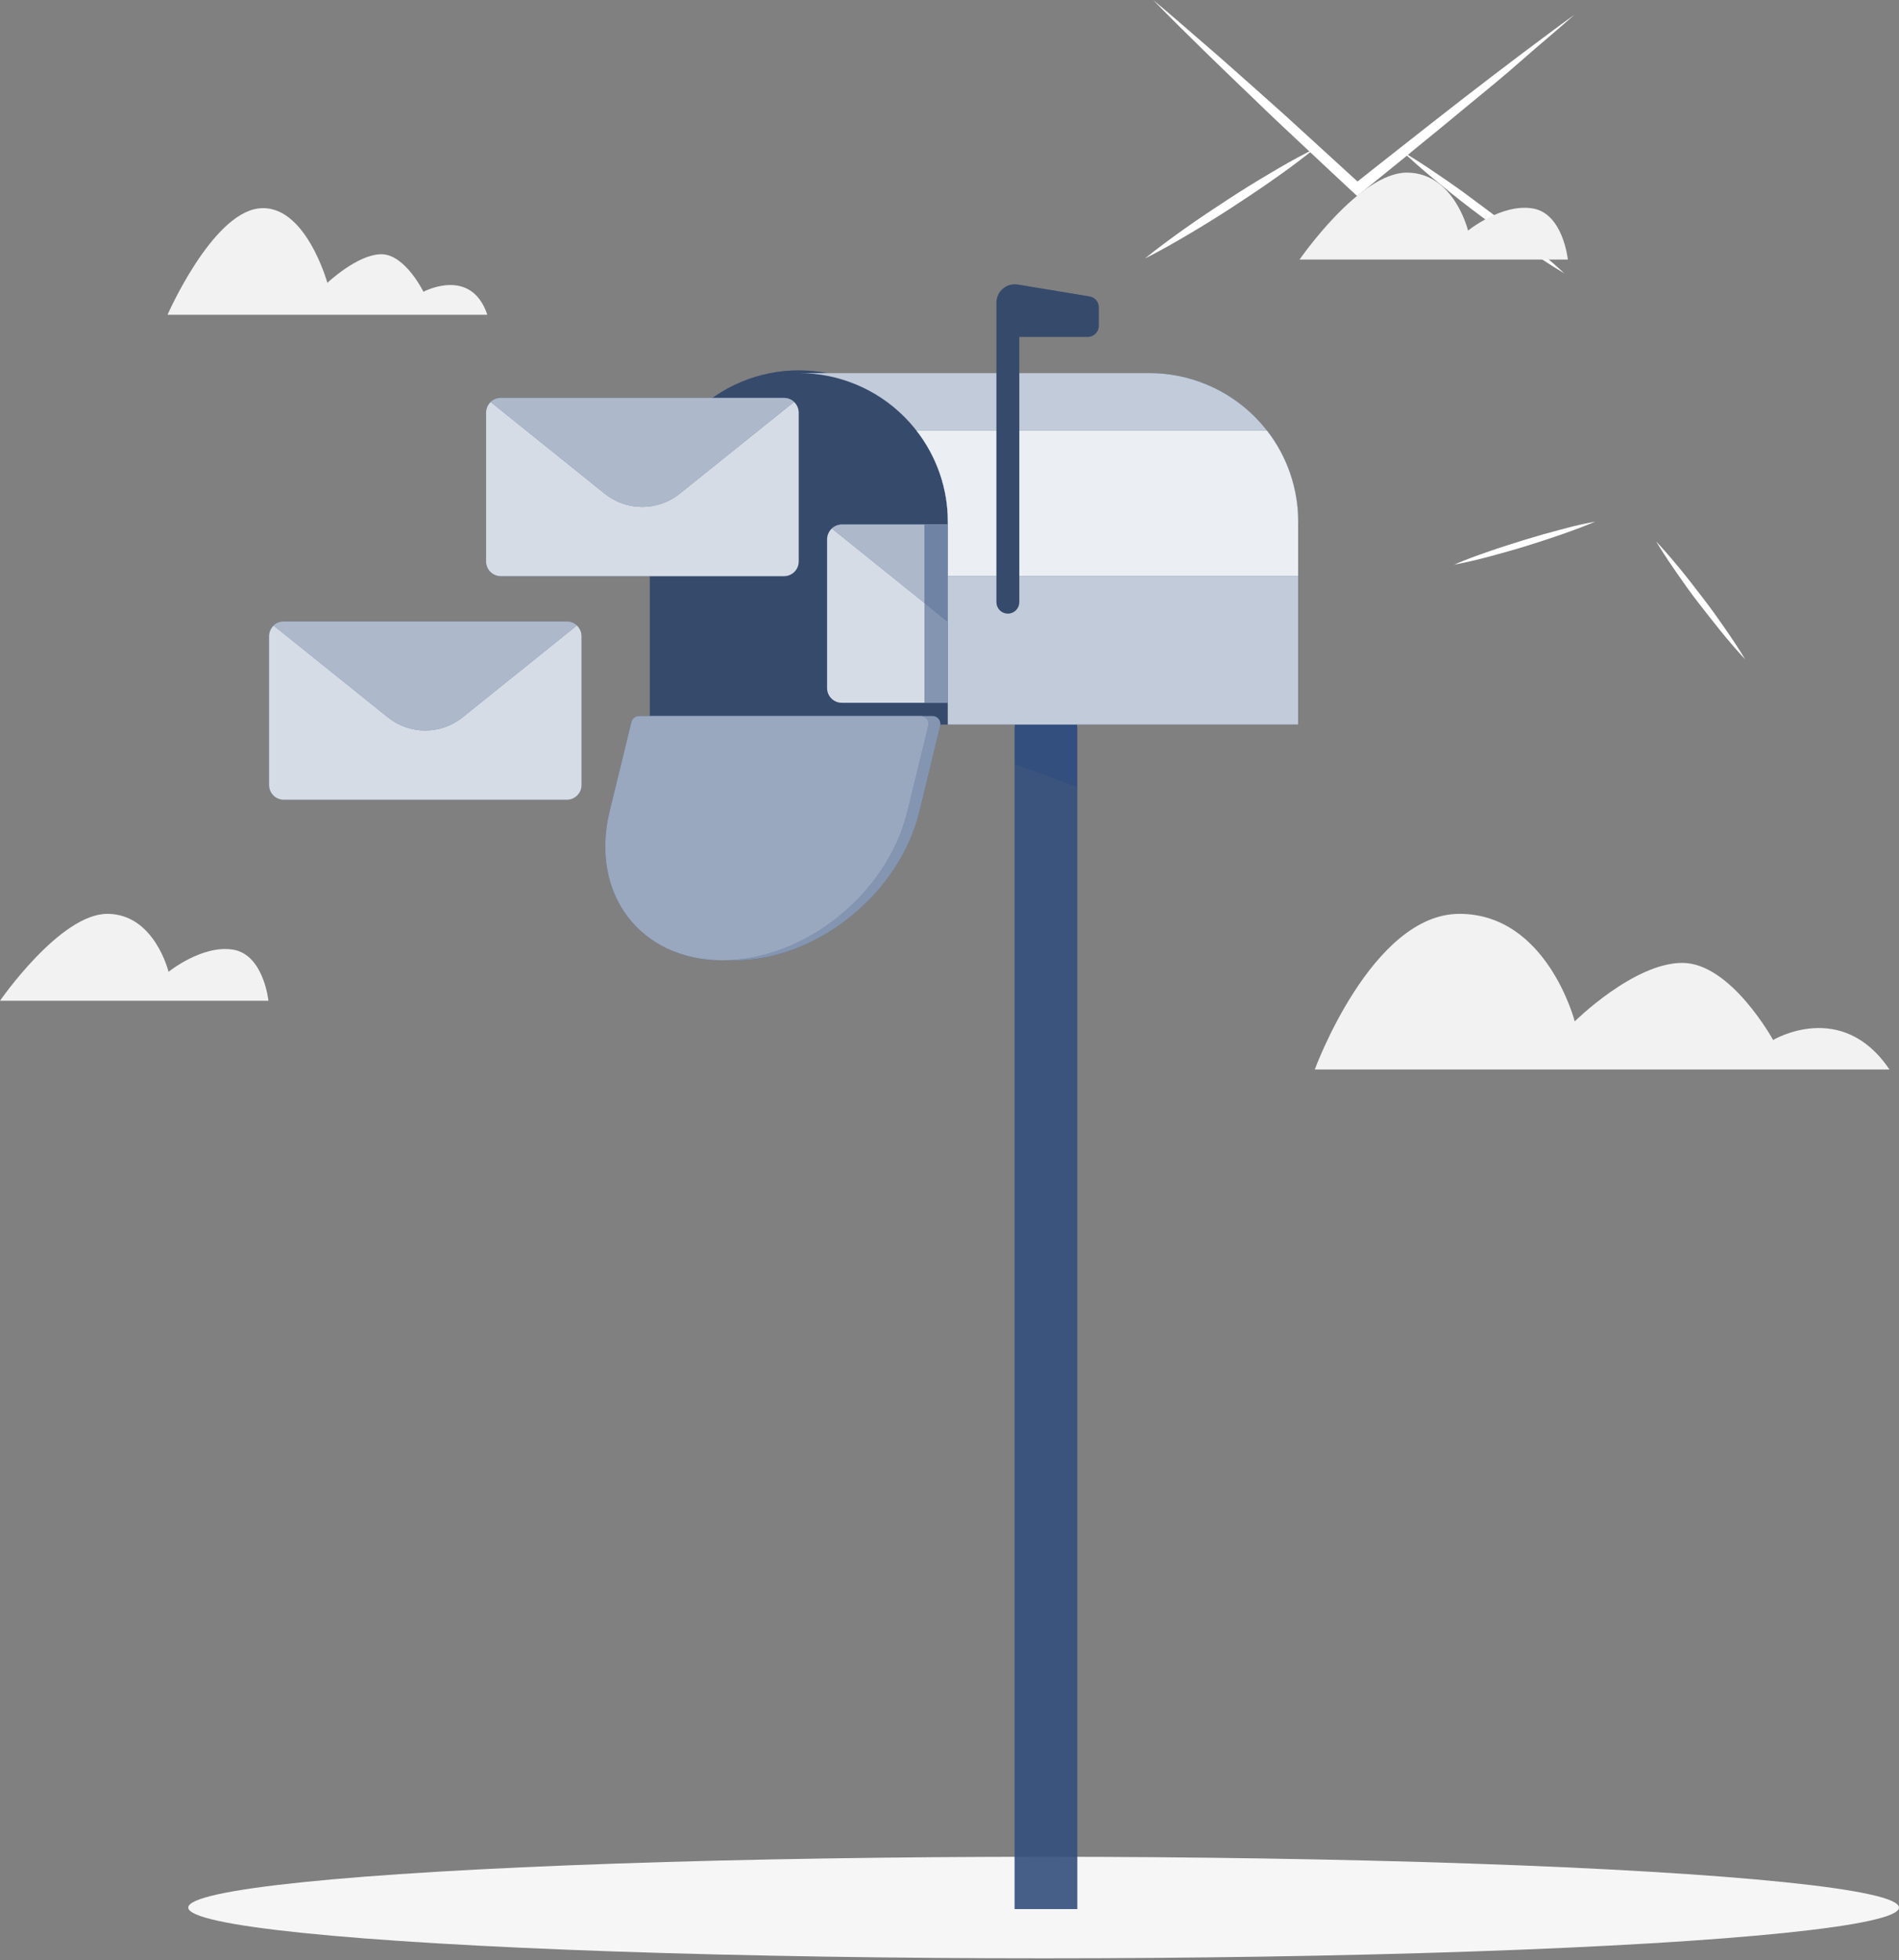 <svg width="436" height="450" viewBox="0 0 436 450" fill="none" xmlns="http://www.w3.org/2000/svg">
<rect x="0" y="0" width="436" height="450" fill="#808080" stroke="none"/>
<path d="M361.48 3.38C357.448 6.981 353.322 10.373 349.266 13.951C345.21 17.529 341.107 20.863 336.946 24.289C332.65 27.855 328.341 31.391 324.021 34.895C323.881 35 323.765 35.117 323.636 35.233L312.145 44.557L311.573 44.988L311.061 44.511C307.448 41.162 303.85 37.801 300.268 34.429L299.895 34.079C295.828 30.28 291.737 26.457 287.739 22.564C283.881 18.893 280.023 15.152 276.189 11.41C272.354 7.669 268.532 3.881 264.755 0C268.8 3.345 272.762 6.853 276.748 10.28C280.734 13.706 284.709 17.273 288.66 20.769C293.05 24.654 297.44 28.621 301.83 32.669L311.678 41.667C315.175 38.904 318.671 36.119 322.168 33.392C326.83 29.72 331.492 26.061 336.154 22.448C340.334 19.215 344.534 16.006 348.753 12.82C353.019 9.65 357.215 6.434 361.48 3.38Z" fill="white"/>
<path d="M301.923 34.068C301.887 34.102 301.848 34.133 301.807 34.161C301.282 34.58 300.758 35 300.233 35.396C297.739 37.366 295.187 39.231 292.588 41.049C289.429 43.287 286.201 45.431 282.949 47.553C279.697 49.674 276.422 51.702 273.077 53.683C269.732 55.664 266.364 57.587 262.879 59.336C265.909 56.877 269.044 54.581 272.203 52.343C275.361 50.105 278.613 47.96 281.842 45.839C285.07 43.718 288.392 41.678 291.737 39.697C294.394 38.124 297.098 36.574 299.895 35.128C300.525 34.79 301.166 34.464 301.818 34.138L301.923 34.068Z" fill="white"/>
<path d="M359.149 62.751C355.804 60.758 352.564 58.59 349.382 56.387C346.201 54.184 343.065 51.888 339.953 49.58C336.842 47.273 333.788 44.86 330.793 42.401C328.345 40.408 325.933 38.38 323.602 36.247L322.098 34.883C322.066 34.846 322.031 34.81 321.993 34.779L322.133 34.849L323.986 36.014C326.632 37.657 329.196 39.382 331.76 41.154C334.953 43.322 338.065 45.653 341.177 47.984C344.289 50.315 347.331 52.646 350.326 55.151C353.322 57.657 356.305 60.07 359.149 62.751Z" fill="white"/>
<path d="M366.306 119.767H366.212L364.86 120.326C362.704 121.201 360.536 121.993 358.357 122.751C355.688 123.683 352.995 124.545 350.291 125.385C347.588 126.224 344.872 126.981 342.133 127.716C339.394 128.45 336.632 129.114 333.846 129.639C336.457 128.473 339.114 127.541 341.783 126.608C344.452 125.676 347.156 124.825 349.86 123.986C352.564 123.147 355.28 122.378 358.019 121.655C360.198 121.072 362.401 120.49 364.627 120.07L366.177 119.767H366.306Z" fill="white"/>
<path d="M400.699 151.387C398.753 149.312 396.912 147.145 395.128 144.953C393.345 142.762 391.632 140.536 389.872 138.287C388.112 136.037 386.504 133.741 384.895 131.41C383.578 129.522 382.284 127.611 381.072 125.653C380.816 125.222 380.56 124.814 380.303 124.394C380.286 124.361 380.267 124.33 380.245 124.301L380.326 124.382L381.399 125.548C382.926 127.226 384.382 128.963 385.828 130.711C387.623 132.902 389.324 135.14 391.061 137.389C392.797 139.639 394.441 141.935 396.049 144.266C397.657 146.597 399.243 148.939 400.699 151.387Z" fill="white"/>
<path d="M433.811 245.525H301.865C301.865 245.525 314.942 209.79 335.07 209.79C355.198 209.79 361.55 234.476 361.55 234.476C361.55 234.476 375.093 221.049 386.247 221.049C397.401 221.049 407.098 238.753 407.098 238.753C407.098 238.753 422.867 229.266 433.811 245.525Z" fill="#F2F2F2"/>
<path d="M359.965 59.592H298.368C298.368 59.592 312.133 39.627 322.995 39.627C333.858 39.627 337.051 52.937 337.051 52.937C337.051 52.937 344.709 46.725 351.807 47.832C358.905 48.939 359.965 59.592 359.965 59.592Z" fill="#F2F2F2"/>
<path d="M257.576 143.089H195.897C195.897 143.089 209.674 123.124 220.525 123.124C231.375 123.124 234.58 136.434 234.58 136.434C234.58 136.434 242.238 130.221 249.336 131.329C256.434 132.436 257.576 143.089 257.576 143.089Z" fill="#F2F2F2"/>
<path d="M61.632 229.744H0C0 229.744 13.776 209.79 24.627 209.79C35.478 209.79 38.695 223.1 38.695 223.1C38.695 223.1 46.352 216.888 53.45 217.995C60.548 219.103 61.632 229.744 61.632 229.744Z" fill="#F2F2F2"/>
<path d="M111.888 72.261H38.462C38.462 72.261 48.515 49.301 59.267 47.865C70.02 46.429 75.164 64.926 75.164 64.926C75.164 64.926 82.097 58.364 87.555 58.364C93.013 58.364 97.217 66.982 97.217 66.982C97.217 66.982 108.147 61.098 111.888 72.261Z" fill="#F2F2F2"/>
<ellipse cx="239.613" cy="437.912" rx="196.387" ry="11.655" fill="#F6F6F6"/>
<path opacity="0.9" d="M247.349 166.9H232.94V438.264H247.349V166.9Z" fill="#324F7E"/>
<path d="M232.995 166.327H247.284V180.616L232.995 175.359V166.327Z" fill="#324F7E"/>
<path d="M232.995 166.327H247.284V180.616L232.995 175.359V166.327Z" fill="#324F7E"/>
<path d="M217.576 119.847C217.66 115.304 216.837 110.789 215.157 106.568C213.476 102.346 210.971 98.502 207.788 95.26C204.605 92.017 200.808 89.442 196.618 87.683C192.428 85.925 187.93 85.02 183.386 85.02C178.842 85.02 174.344 85.925 170.154 87.683C165.964 89.442 162.167 92.017 158.984 95.26C155.8 98.502 153.295 102.346 151.615 106.568C149.934 110.789 149.112 115.304 149.196 119.847V166.327H217.576V119.847Z" fill="#324F7E"/>
<path opacity="0.3" d="M217.576 119.847C217.66 115.304 216.837 110.789 215.157 106.568C213.476 102.346 210.971 98.502 207.788 95.26C204.605 92.017 200.808 89.442 196.618 87.683C192.428 85.925 187.93 85.02 183.386 85.02C178.842 85.02 174.344 85.925 170.154 87.683C165.964 89.442 162.167 92.017 158.984 95.26C155.8 98.502 153.295 102.346 151.615 106.568C149.934 110.789 149.112 115.304 149.196 119.847V166.327H217.576V119.847Z" fill="#424242"/>
<path d="M142.716 186.269C138.147 205.15 149.709 220.453 168.636 220.453C187.564 220.453 206.527 205.15 211.096 186.269L215.851 166.607C215.916 166.342 215.921 166.065 215.863 165.798C215.806 165.532 215.689 165.281 215.52 165.067C215.352 164.852 215.136 164.679 214.891 164.56C214.645 164.441 214.375 164.38 214.103 164.38H149.429C149.024 164.382 148.632 164.52 148.315 164.772C147.998 165.023 147.775 165.374 147.681 165.767L142.716 186.269Z" fill="#324F7E"/>
<path opacity="0.4" d="M142.716 186.269C138.147 205.15 149.709 220.453 168.636 220.453C187.564 220.453 206.527 205.15 211.096 186.269L215.851 166.607C215.916 166.342 215.921 166.065 215.863 165.798C215.806 165.532 215.689 165.281 215.52 165.067C215.352 164.852 215.136 164.679 214.891 164.56C214.645 164.441 214.375 164.38 214.103 164.38H149.429C149.024 164.382 148.632 164.52 148.315 164.772C147.998 165.023 147.775 165.374 147.681 165.767L142.716 186.269Z" fill="white"/>
<path d="M139.965 186.269C135.396 205.15 146.958 220.453 165.886 220.453C184.814 220.453 203.776 205.15 208.345 186.269L213.147 166.607C213.212 166.342 213.217 166.065 213.159 165.798C213.102 165.532 212.985 165.281 212.816 165.067C212.648 164.852 212.432 164.679 212.187 164.56C211.941 164.441 211.672 164.38 211.399 164.38H146.713C146.309 164.382 145.916 164.52 145.599 164.772C145.282 165.023 145.059 165.374 144.965 165.767L139.965 186.269Z" fill="#324F7E"/>
<path opacity="0.5" d="M139.965 186.269C135.396 205.15 146.958 220.453 165.886 220.453C184.814 220.453 203.776 205.15 208.345 186.269L213.147 166.607C213.212 166.342 213.217 166.065 213.159 165.798C213.102 165.532 212.985 165.281 212.816 165.067C212.648 164.852 212.432 164.679 212.187 164.56C211.941 164.441 211.672 164.38 211.399 164.38H146.713C146.309 164.382 145.916 164.52 145.599 164.772C145.282 165.023 145.059 165.374 144.965 165.767L139.965 186.269Z" fill="white"/>
<path d="M298.042 119.835V166.327H217.622V119.835C217.619 110.77 214.017 102.077 207.607 95.667C201.197 89.257 192.504 85.654 183.438 85.651H263.916C272.981 85.654 281.674 89.257 288.085 95.667C294.495 102.077 298.097 110.77 298.1 119.835H298.042Z" fill="#324F7E"/>
<path opacity="0.7" d="M298.042 119.835V166.327H217.622V119.835C217.619 110.77 214.017 102.077 207.607 95.667C201.197 89.257 192.504 85.654 183.438 85.651H263.916C272.981 85.654 281.674 89.257 288.085 95.667C294.495 102.077 298.097 110.77 298.1 119.835H298.042Z" fill="white"/>
<path d="M298.042 119.835V132.271H217.622V119.835C217.638 112.233 215.102 104.845 210.42 98.856H290.897C295.559 104.853 298.074 112.24 298.042 119.835Z" fill="#324F7E"/>
<path opacity="0.9" d="M298.042 119.835V132.271H217.622V119.835C217.638 112.233 215.102 104.845 210.42 98.856H290.897C295.559 104.853 298.074 112.24 298.042 119.835Z" fill="white"/>
<path d="M228.776 138.262V69.497C228.775 68.884 228.907 68.278 229.164 67.721C229.42 67.164 229.795 66.67 230.262 66.273C230.729 65.876 231.277 65.585 231.868 65.421C232.459 65.258 233.078 65.225 233.683 65.325L250.163 68.052C250.754 68.149 251.291 68.453 251.678 68.91C252.064 69.367 252.275 69.947 252.273 70.546V74.812C252.273 75.482 252.006 76.126 251.532 76.6C251.058 77.074 250.414 77.341 249.744 77.341H234.021V138.238C234.021 138.934 233.745 139.601 233.253 140.093C232.761 140.584 232.094 140.861 231.399 140.861C230.707 140.861 230.044 140.588 229.553 140.101C229.061 139.614 228.782 138.953 228.776 138.262Z" fill="#324F7E"/>
<path opacity="0.3" d="M228.776 138.262V69.497C228.775 68.884 228.907 68.278 229.164 67.721C229.42 67.164 229.795 66.67 230.262 66.273C230.729 65.876 231.277 65.585 231.868 65.421C232.459 65.258 233.078 65.225 233.683 65.325L250.163 68.052C250.754 68.149 251.291 68.453 251.678 68.91C252.064 69.367 252.275 69.947 252.273 70.546V74.812C252.273 75.482 252.006 76.126 251.532 76.6C251.058 77.074 250.414 77.341 249.744 77.341H234.021V138.238C234.021 138.934 233.745 139.601 233.253 140.093C232.761 140.584 232.094 140.861 231.399 140.861C230.707 140.861 230.044 140.588 229.553 140.101C229.061 139.614 228.782 138.953 228.776 138.262Z" fill="#424242"/>
<path d="M183.38 94.73V128.903C183.377 129.793 183.023 130.646 182.394 131.277C181.766 131.908 180.914 132.265 180.023 132.271H114.953C114.063 132.265 113.211 131.908 112.583 131.277C111.954 130.646 111.6 129.793 111.597 128.903V94.73C111.6 93.84 111.954 92.987 112.583 92.356C113.211 91.725 114.063 91.368 114.953 91.362H180.023C180.914 91.368 181.766 91.725 182.394 92.356C183.023 92.987 183.377 93.84 183.38 94.73Z" fill="#324F7E"/>
<path opacity="0.8" d="M183.38 94.73V128.903C183.377 129.793 183.023 130.646 182.394 131.277C181.766 131.908 180.914 132.265 180.023 132.271H114.953C114.063 132.265 113.211 131.908 112.583 131.277C111.954 130.646 111.6 129.793 111.597 128.903V94.73C111.6 93.84 111.954 92.987 112.583 92.356C113.211 91.725 114.063 91.368 114.953 91.362H180.023C180.914 91.368 181.766 91.725 182.394 92.356C183.023 92.987 183.377 93.84 183.38 94.73Z" fill="white"/>
<path d="M182.308 92.271L156.037 113.355C153.602 115.306 150.574 116.369 147.453 116.369C144.333 116.369 141.305 115.306 138.87 113.355L112.634 92.271C113.266 91.68 114.1 91.354 114.965 91.362H180.035C180.88 91.369 181.691 91.694 182.308 92.271Z" fill="#324F7E"/>
<path opacity="0.6" d="M182.308 92.271L156.037 113.355C153.602 115.306 150.574 116.369 147.453 116.369C144.333 116.369 141.305 115.306 138.87 113.355L112.634 92.271C113.266 91.68 114.1 91.354 114.965 91.362H180.035C180.88 91.369 181.691 91.694 182.308 92.271Z" fill="white"/>
<path d="M133.52 146.047V180.231C133.52 181.123 133.167 181.978 132.537 182.609C131.908 183.24 131.054 183.596 130.163 183.6H65.128C64.238 183.593 63.386 183.236 62.757 182.606C62.129 181.975 61.775 181.122 61.772 180.231V146.047C61.772 145.157 62.125 144.303 62.755 143.674C63.384 143.044 64.238 142.69 65.128 142.69H130.163C131.053 142.69 131.907 143.044 132.537 143.674C133.166 144.303 133.52 145.157 133.52 146.047Z" fill="#324F7E"/>
<path opacity="0.8" d="M133.52 146.047V180.231C133.52 181.123 133.167 181.978 132.537 182.609C131.908 183.24 131.054 183.596 130.163 183.6H65.128C64.238 183.593 63.386 183.236 62.757 182.606C62.129 181.975 61.775 181.122 61.772 180.231V146.047C61.772 145.157 62.125 144.303 62.755 143.674C63.384 143.044 64.238 142.69 65.128 142.69H130.163C131.053 142.69 131.907 143.044 132.537 143.674C133.166 144.303 133.52 145.157 133.52 146.047Z" fill="white"/>
<path d="M132.448 143.588L106.212 164.672C103.779 166.629 100.751 167.696 97.628 167.696C94.506 167.696 91.477 166.629 89.044 164.672L62.797 143.588C63.43 143 64.265 142.679 65.128 142.691H130.163C131.011 142.687 131.829 143.008 132.448 143.588Z" fill="#324F7E"/>
<path opacity="0.6" d="M132.448 143.588L106.212 164.672C103.779 166.629 100.751 167.696 97.628 167.696C94.506 167.696 91.477 166.629 89.044 164.672L62.797 143.588C63.43 143 64.265 142.679 65.128 142.691H130.163C131.011 142.687 131.829 143.008 132.448 143.588Z" fill="white"/>
<path d="M217.576 120.429V161.339H193.263C192.371 161.335 191.516 160.98 190.885 160.349C190.254 159.718 189.898 158.863 189.895 157.97V123.798C189.901 122.906 190.258 122.053 190.888 121.423C191.519 120.792 192.372 120.436 193.263 120.429H217.576Z" fill="#324F7E"/>
<path opacity="0.8" d="M217.576 120.429V161.339H193.263C192.371 161.335 191.516 160.98 190.885 160.349C190.254 159.718 189.898 158.863 189.895 157.97V123.798C189.901 122.906 190.258 122.053 190.888 121.423C191.519 120.792 192.372 120.436 193.263 120.429H217.576Z" fill="white"/>
<path d="M217.576 120.429V142.69C217.451 142.608 217.33 142.518 217.215 142.422L191.002 121.338C191.631 120.743 192.468 120.417 193.333 120.429H217.576Z" fill="#324F7E"/>
<path opacity="0.6" d="M217.576 120.429V142.69C217.451 142.608 217.33 142.518 217.215 142.422L191.002 121.338C191.631 120.743 192.468 120.417 193.333 120.429H217.576Z" fill="white"/>
<path opacity="0.5" d="M217.564 120.429H212.238V161.339H217.564V120.429Z" fill="#324F7E"/>
</svg>
